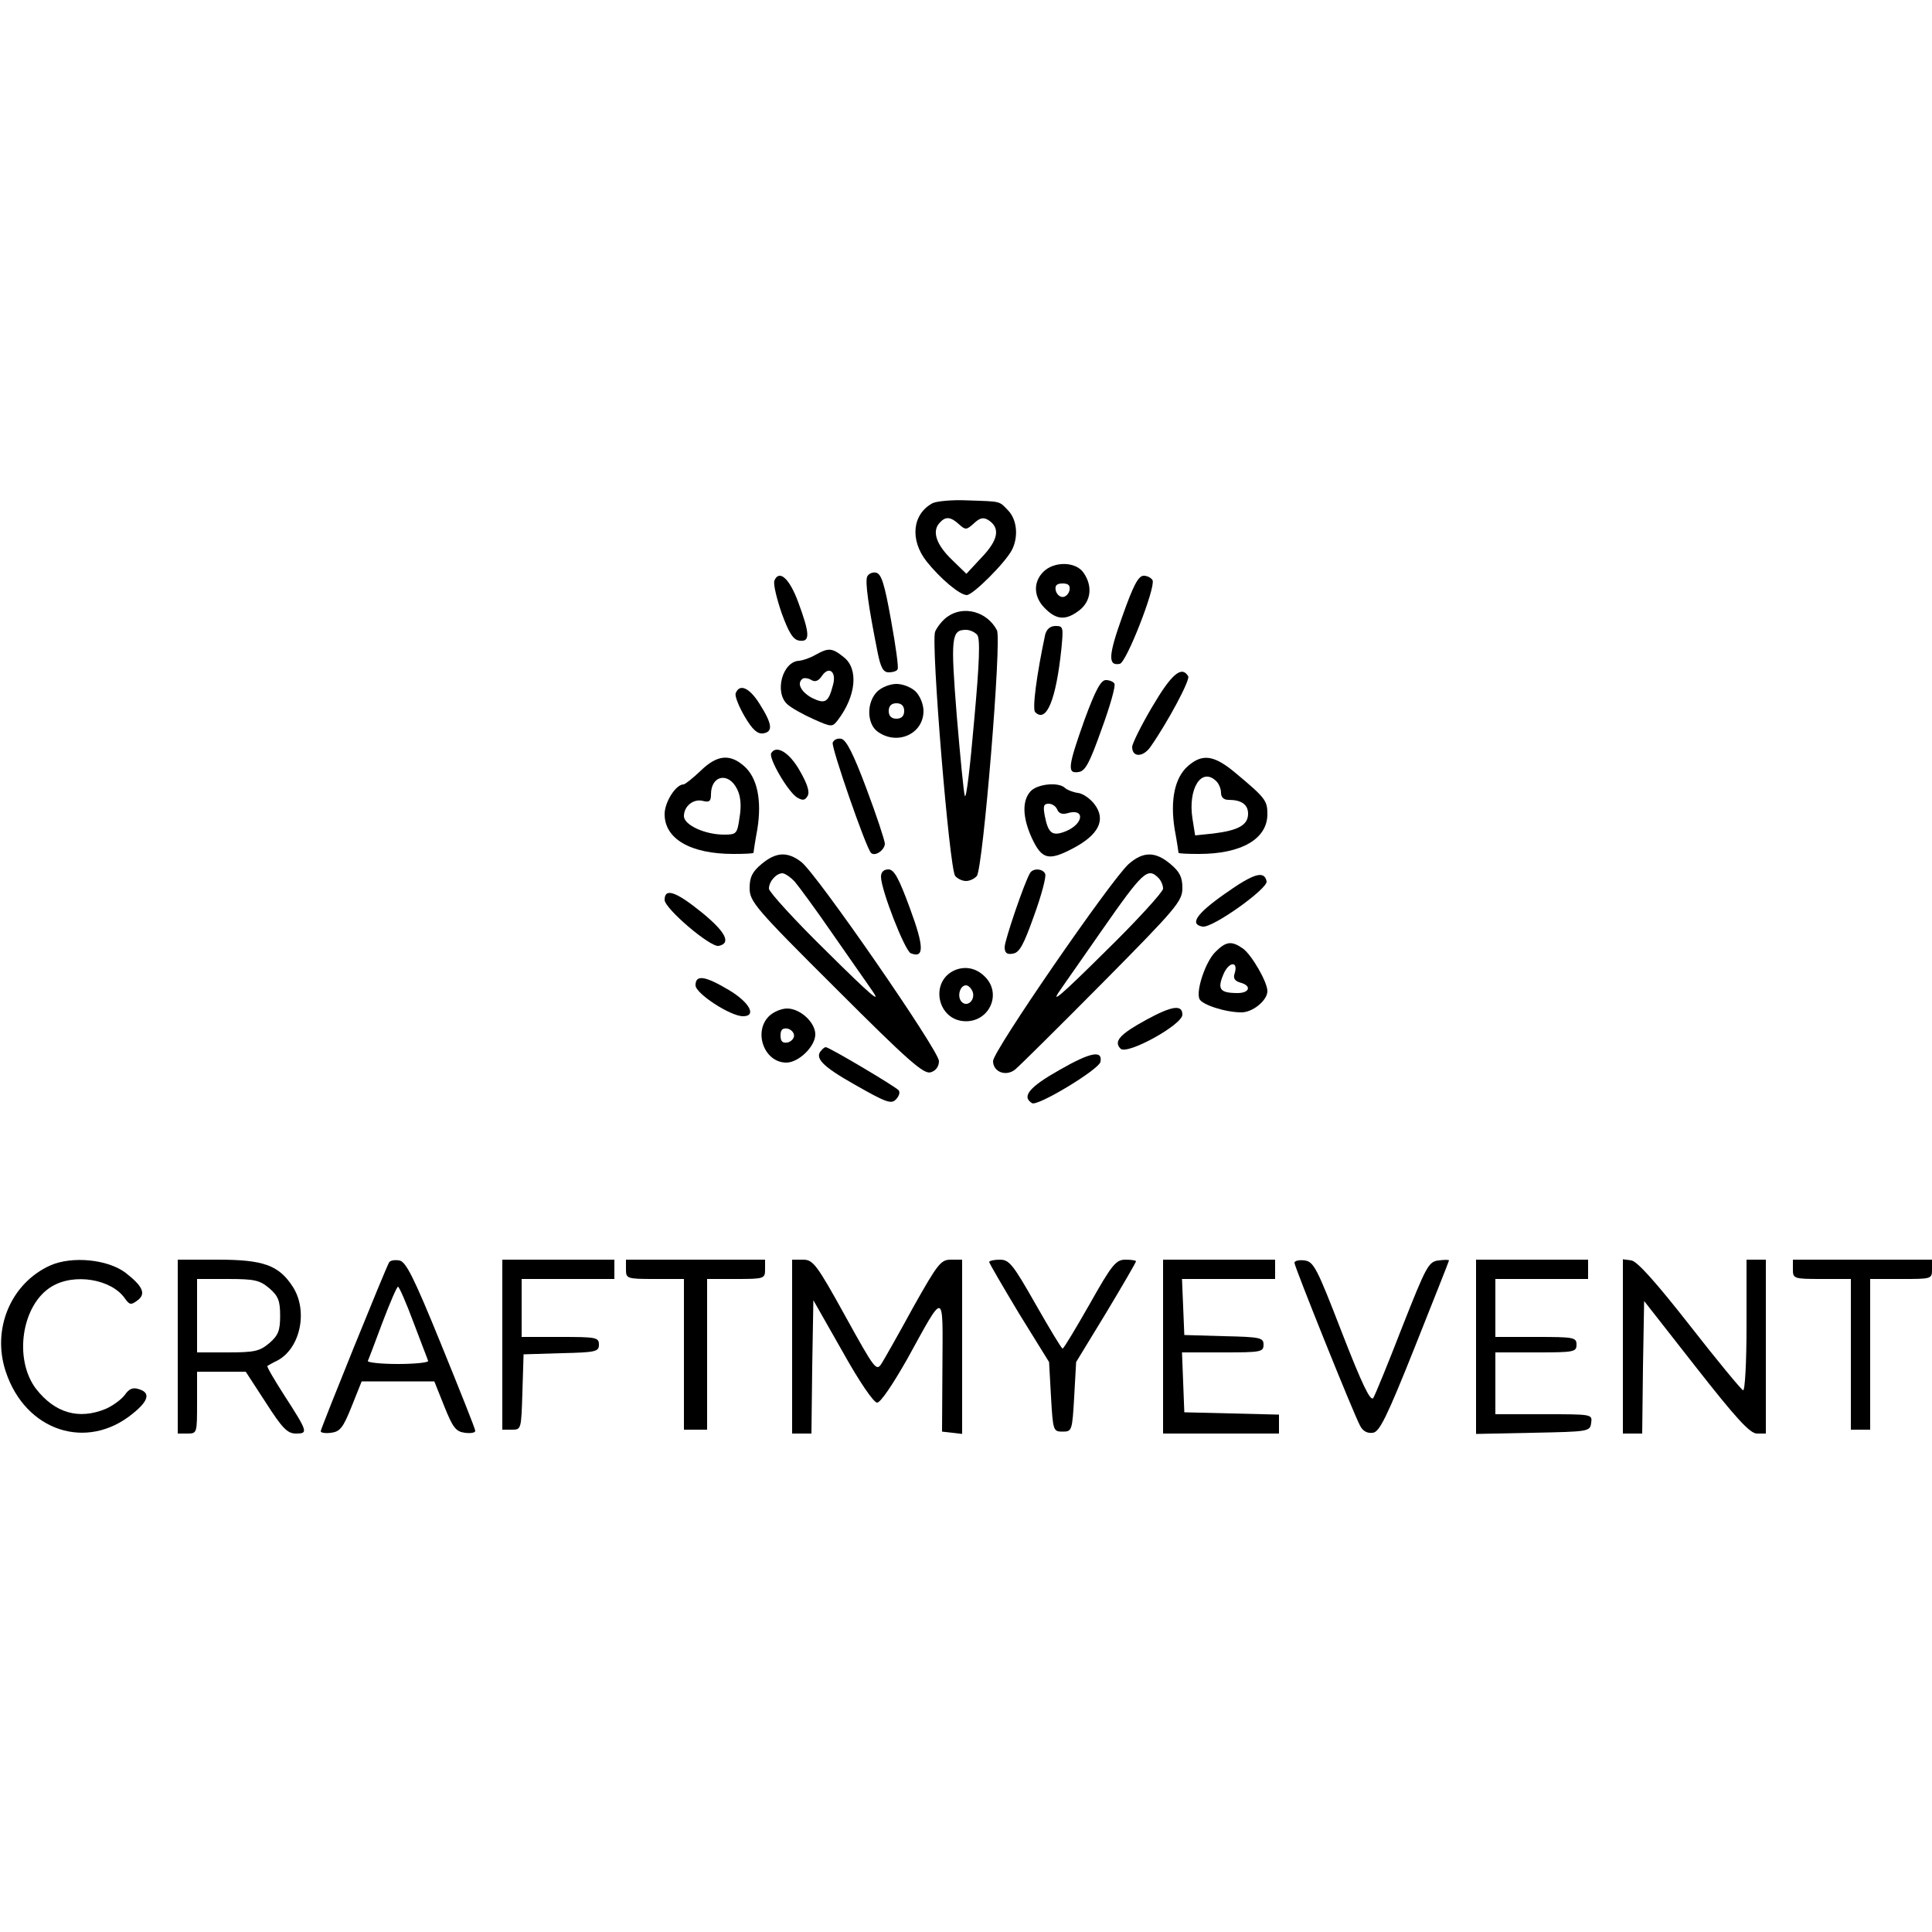 <?xml version="1.0" standalone="no"?>
<!DOCTYPE svg PUBLIC "-//W3C//DTD SVG 20010904//EN"
 "http://www.w3.org/TR/2001/REC-SVG-20010904/DTD/svg10.dtd">
<svg version="1.0" xmlns="http://www.w3.org/2000/svg"
 width="500pt" height="500pt" viewBox="0 0 500 500"
 preserveAspectRatio="xMidYMid meet">

<g transform="translate(0,500) scale(0.1,-0.1)"
fill="#000000" stroke="none">
<path d="M2414 3698 c-53 -28 -60 -95 -16 -151 36 -45 86 -87 104 -87 16 0
100 84 117 117 17 34 13 77 -9 101 -25 26 -17 24 -106 27 -39 2 -79 -2 -90 -7z
m68 -55 c17 -15 19 -15 39 3 15 14 24 16 37 8 31 -20 26 -51 -17 -96 l-40 -43
-36 35 c-41 39 -53 73 -35 95 16 19 29 19 52 -2z"/>
<path d="M2700 3520 c-27 -27 -25 -66 5 -95 30 -30 54 -31 89 -4 30 24 34 63
10 97 -20 29 -76 30 -104 2z m68 -47 c-2 -10 -10 -18 -18 -18 -8 0 -16 8 -18
18 -2 12 3 17 18 17 15 0 20 -5 18 -17z"/>
<path d="M2244 3507 c-5 -14 3 -74 27 -194 8 -41 15 -53 29 -53 10 0 21 3 23
8 3 4 -5 61 -17 127 -17 95 -25 120 -39 123 -9 2 -20 -3 -23 -11z"/>
<path d="M2004 3497 c-3 -9 6 -46 19 -84 19 -52 30 -69 46 -71 28 -4 27 18 -3
99 -23 63 -50 86 -62 56z"/>
<path d="M2905 3406 c-37 -103 -38 -130 -7 -124 17 3 92 195 85 216 -3 6 -13
12 -23 12 -14 0 -27 -25 -55 -104z"/>
<path d="M2452 3404 c-13 -9 -27 -27 -32 -39 -11 -29 37 -614 52 -632 6 -7 18
-13 28 -13 10 0 22 6 28 13 16 19 65 613 52 636 -25 48 -86 65 -128 35z m77
-47 c8 -10 6 -70 -8 -223 -10 -115 -20 -202 -24 -194 -3 8 -12 102 -21 209
-16 202 -14 221 24 221 10 0 23 -6 29 -13z"/>
<path d="M2705 3358 c-22 -103 -34 -193 -26 -201 29 -29 54 31 68 165 5 54 5
58 -15 58 -14 0 -23 -8 -27 -22z"/>
<path d="M2110 3305 c-14 -8 -32 -14 -41 -15 -44 -1 -66 -82 -31 -113 10 -9
40 -26 67 -38 47 -21 49 -21 63 -3 48 63 54 133 16 163 -31 25 -40 25 -74 6z
m46 -77 c-12 -46 -20 -51 -55 -34 -29 16 -40 39 -23 50 4 2 14 1 22 -4 10 -6
19 -2 28 12 18 25 37 9 28 -24z"/>
<path d="M2982 3171 c-29 -49 -52 -96 -52 -104 0 -28 29 -27 48 1 44 63 103
173 97 182 -17 28 -43 6 -93 -79z"/>
<path d="M2807 3138 c-43 -121 -46 -141 -16 -136 18 2 29 24 60 111 22 60 37
113 33 118 -3 5 -13 9 -22 9 -13 0 -27 -26 -55 -102z"/>
<path d="M2270 3210 c-28 -28 -27 -84 2 -104 51 -36 118 -5 118 54 0 17 -9 39
-20 50 -11 11 -33 20 -50 20 -17 0 -39 -9 -50 -20z m70 -50 c0 -13 -7 -20 -20
-20 -13 0 -20 7 -20 20 0 13 7 20 20 20 13 0 20 -7 20 -20z"/>
<path d="M1904 3206 c-3 -7 8 -34 23 -60 20 -34 33 -46 48 -44 26 4 24 24 -9
76 -26 42 -52 54 -62 28z"/>
<path d="M2155 3078 c-4 -12 86 -272 99 -285 10 -11 36 7 36 24 -1 10 -22 74
-48 143 -33 88 -52 126 -65 128 -9 2 -19 -2 -22 -10z"/>
<path d="M1996 3051 c-8 -12 43 -100 67 -115 14 -8 20 -8 27 4 6 10 0 30 -20
65 -27 48 -61 68 -74 46z"/>
<path d="M1813 3005 c-20 -19 -40 -35 -44 -35 -20 0 -49 -46 -49 -77 0 -64 67
-103 178 -103 28 0 52 1 52 3 0 1 4 29 10 61 12 75 0 134 -35 164 -37 32 -70
28 -112 -13z m95 -48 c9 -18 11 -43 6 -72 -6 -43 -8 -45 -40 -45 -50 0 -104
25 -104 48 0 26 25 46 50 39 16 -4 20 0 20 17 0 50 46 59 68 13z"/>
<path d="M3075 3018 c-35 -30 -47 -89 -35 -164 6 -32 10 -60 10 -61 0 -2 24
-3 53 -3 110 0 177 39 177 103 0 35 -5 42 -83 107 -55 46 -85 50 -122 18z m73
-40 c7 -7 12 -20 12 -30 0 -11 7 -18 19 -18 34 0 51 -12 51 -36 0 -29 -25 -43
-89 -51 l-48 -5 -7 44 c-12 78 24 134 62 96z"/>
<path d="M2667 2952 c-22 -24 -21 -67 3 -120 26 -56 43 -61 106 -28 67 35 87
74 57 114 -11 15 -31 29 -44 30 -13 2 -28 8 -33 13 -17 16 -72 10 -89 -9z m69
-47 c4 -10 13 -13 25 -10 47 15 45 -26 -2 -46 -35 -14 -46 -7 -55 39 -5 26 -3
32 10 32 9 0 19 -7 22 -15z"/>
<path d="M1971 2764 c-24 -20 -31 -34 -31 -62 0 -35 13 -51 224 -261 188 -188
227 -222 245 -216 13 4 21 15 21 29 0 27 -316 484 -356 515 -36 28 -66 26
-103 -5z m86 -46 c11 -13 53 -70 93 -128 40 -58 89 -127 108 -155 25 -36 -8
-7 -116 100 -84 82 -152 157 -152 165 0 19 19 40 35 40 6 0 21 -10 32 -22z"/>
<path d="M2920 2763 c-48 -45 -350 -483 -350 -509 0 -28 33 -41 57 -22 10 8
111 108 226 224 193 195 207 212 207 246 0 28 -7 42 -31 62 -39 33 -71 33
-109 -1z m78 -35 c7 -7 12 -19 12 -28 0 -8 -68 -83 -152 -165 -108 -107 -141
-136 -116 -100 19 28 68 97 108 155 108 155 120 166 148 138z"/>
<path d="M2280 2731 c0 -34 62 -192 77 -198 35 -14 35 16 -2 116 -29 79 -41
101 -56 101 -12 0 -19 -7 -19 -19z"/>
<path d="M2666 2741 c-14 -22 -66 -175 -66 -192 0 -15 6 -20 21 -17 17 2 28
22 55 98 19 52 32 101 29 108 -5 14 -31 16 -39 3z"/>
<path d="M3170 2687 c-74 -52 -92 -79 -58 -85 25 -5 169 98 166 117 -6 29 -33
21 -108 -32z"/>
<path d="M1720 2671 c0 -22 118 -123 140 -119 33 7 18 36 -43 86 -68 55 -97
65 -97 33z"/>
<path d="M3145 2536 c-25 -25 -50 -99 -41 -121 6 -15 67 -35 109 -35 29 0 67
31 67 55 0 24 -41 94 -63 110 -30 21 -44 19 -72 -9z m50 -56 c-4 -12 1 -19 15
-23 30 -8 24 -27 -7 -27 -46 0 -53 10 -37 48 14 34 40 36 29 2z"/>
<path d="M2473 2490 c-69 -28 -48 -133 27 -133 59 0 91 67 53 111 -22 25 -51
33 -80 22z m44 -56 c8 -21 -13 -42 -28 -27 -13 13 -5 43 11 43 6 0 13 -7 17
-16z"/>
<path d="M1800 2450 c0 -21 90 -80 123 -80 36 0 17 36 -37 68 -62 37 -86 40
-86 12z"/>
<path d="M2967 2361 c-68 -37 -86 -56 -67 -75 17 -17 160 62 160 88 0 27 -27
23 -93 -13z"/>
<path d="M1990 2370 c-41 -41 -12 -120 45 -120 32 0 75 42 75 73 0 31 -39 67
-73 67 -15 0 -36 -9 -47 -20z m65 -50 c0 -8 -8 -16 -17 -18 -13 -2 -18 3 -18
18 0 15 5 20 18 18 9 -2 17 -10 17 -18z"/>
<path d="M2127 2283 c-21 -20 0 -42 85 -90 79 -45 94 -51 106 -39 8 8 12 18 8
24 -5 8 -180 112 -189 112 -2 0 -7 -3 -10 -7z"/>
<path d="M2742 2231 c-78 -44 -99 -69 -71 -86 14 -9 173 87 177 107 6 31 -26
25 -106 -21z"/>
<path d="M130 1725 c-102 -46 -152 -165 -115 -275 51 -154 210 -206 329 -108
41 33 46 54 15 63 -15 5 -25 1 -36 -15 -9 -12 -31 -28 -49 -36 -70 -29 -132
-11 -181 52 -58 77 -37 217 40 264 58 36 155 20 190 -30 12 -17 16 -18 32 -6
24 17 15 37 -30 72 -46 35 -139 44 -195 19z"/>
<path d="M460 1515 l0 -225 25 0 c25 0 25 1 25 80 l0 80 63 0 63 0 52 -80 c43
-67 56 -80 78 -80 32 0 31 4 -31 100 -25 39 -45 73 -43 75 2 1 13 8 26 14 60
32 80 130 39 192 -36 55 -76 69 -194 69 l-103 0 0 -225z m237 151 c23 -20 28
-32 28 -71 0 -39 -5 -51 -28 -71 -25 -21 -38 -24 -108 -24 l-79 0 0 95 0 95
79 0 c70 0 83 -3 108 -24z"/>
<path d="M1007 1733 c-9 -15 -177 -430 -177 -437 0 -4 12 -6 27 -4 23 3 31 13
53 68 l26 65 94 0 94 0 26 -65 c22 -55 30 -65 53 -68 15 -2 27 0 27 5 0 5 -40
105 -88 223 -72 177 -92 216 -109 218 -12 2 -23 0 -26 -5z m63 -155 c19 -51
37 -96 38 -100 2 -4 -33 -8 -78 -8 -45 0 -80 4 -78 8 2 4 19 49 38 100 19 50
37 92 40 92 3 0 21 -41 40 -92z"/>
<path d="M1300 1520 l0 -220 25 0 c24 0 24 1 27 98 l3 97 98 3 c89 2 97 4 97
22 0 19 -7 20 -100 20 l-100 0 0 75 0 75 120 0 120 0 0 25 0 25 -145 0 -145 0
0 -220z"/>
<path d="M1620 1715 c0 -24 2 -25 75 -25 l75 0 0 -195 0 -195 30 0 30 0 0 195
0 195 75 0 c73 0 75 1 75 25 l0 25 -180 0 -180 0 0 -25z"/>
<path d="M2050 1515 l0 -225 25 0 25 0 2 173 3 172 75 -132 c44 -79 81 -133
90 -133 9 0 41 48 78 113 98 178 92 179 91 -18 l-1 -170 26 -3 26 -3 0 225 0
226 -29 0 c-26 0 -34 -10 -97 -122 -37 -68 -74 -133 -82 -146 -14 -22 -17 -18
-95 123 -74 134 -83 145 -109 145 l-28 0 0 -225z"/>
<path d="M2560 1734 c0 -3 35 -63 77 -133 l78 -126 5 -90 c5 -88 6 -90 30 -90
24 0 25 2 30 90 l5 90 78 128 c42 70 77 130 77 133 0 2 -12 4 -27 4 -25 0 -35
-12 -93 -115 -36 -63 -67 -115 -70 -115 -3 0 -34 52 -70 115 -58 102 -68 115
-92 115 -16 0 -28 -3 -28 -6z"/>
<path d="M3010 1515 l0 -225 150 0 150 0 0 25 0 24 -122 3 -123 3 -3 78 -3 77
106 0 c98 0 105 1 105 20 0 18 -8 20 -102 22 l-103 3 -3 73 -3 72 121 0 120 0
0 25 0 25 -145 0 -145 0 0 -225z"/>
<path d="M3350 1732 c0 -10 153 -391 170 -422 7 -14 19 -20 33 -18 17 2 36 40
109 223 48 121 88 221 88 223 0 2 -12 2 -27 0 -26 -3 -32 -15 -94 -172 -36
-93 -70 -176 -75 -184 -7 -10 -29 35 -81 169 -65 168 -73 184 -97 187 -14 2
-26 -1 -26 -6z"/>
<path d="M3820 1515 l0 -226 148 3 c144 3 147 3 150 26 3 22 2 22 -122 22
l-126 0 0 80 0 80 105 0 c98 0 105 1 105 20 0 19 -7 20 -105 20 l-105 0 0 75
0 75 120 0 120 0 0 25 0 25 -145 0 -145 0 0 -225z"/>
<path d="M4200 1516 l0 -226 25 0 25 0 2 172 3 171 134 -171 c105 -134 140
-172 158 -172 l23 0 0 225 0 225 -25 0 -25 0 0 -171 c0 -95 -4 -169 -9 -167
-5 2 -67 77 -138 168 -87 111 -136 166 -151 168 l-22 3 0 -225z"/>
<path d="M4640 1715 c0 -24 2 -25 75 -25 l75 0 0 -195 0 -195 25 0 25 0 0 195
0 195 80 0 c79 0 80 0 80 25 l0 25 -180 0 -180 0 0 -25z"/>
</g>
</svg>
